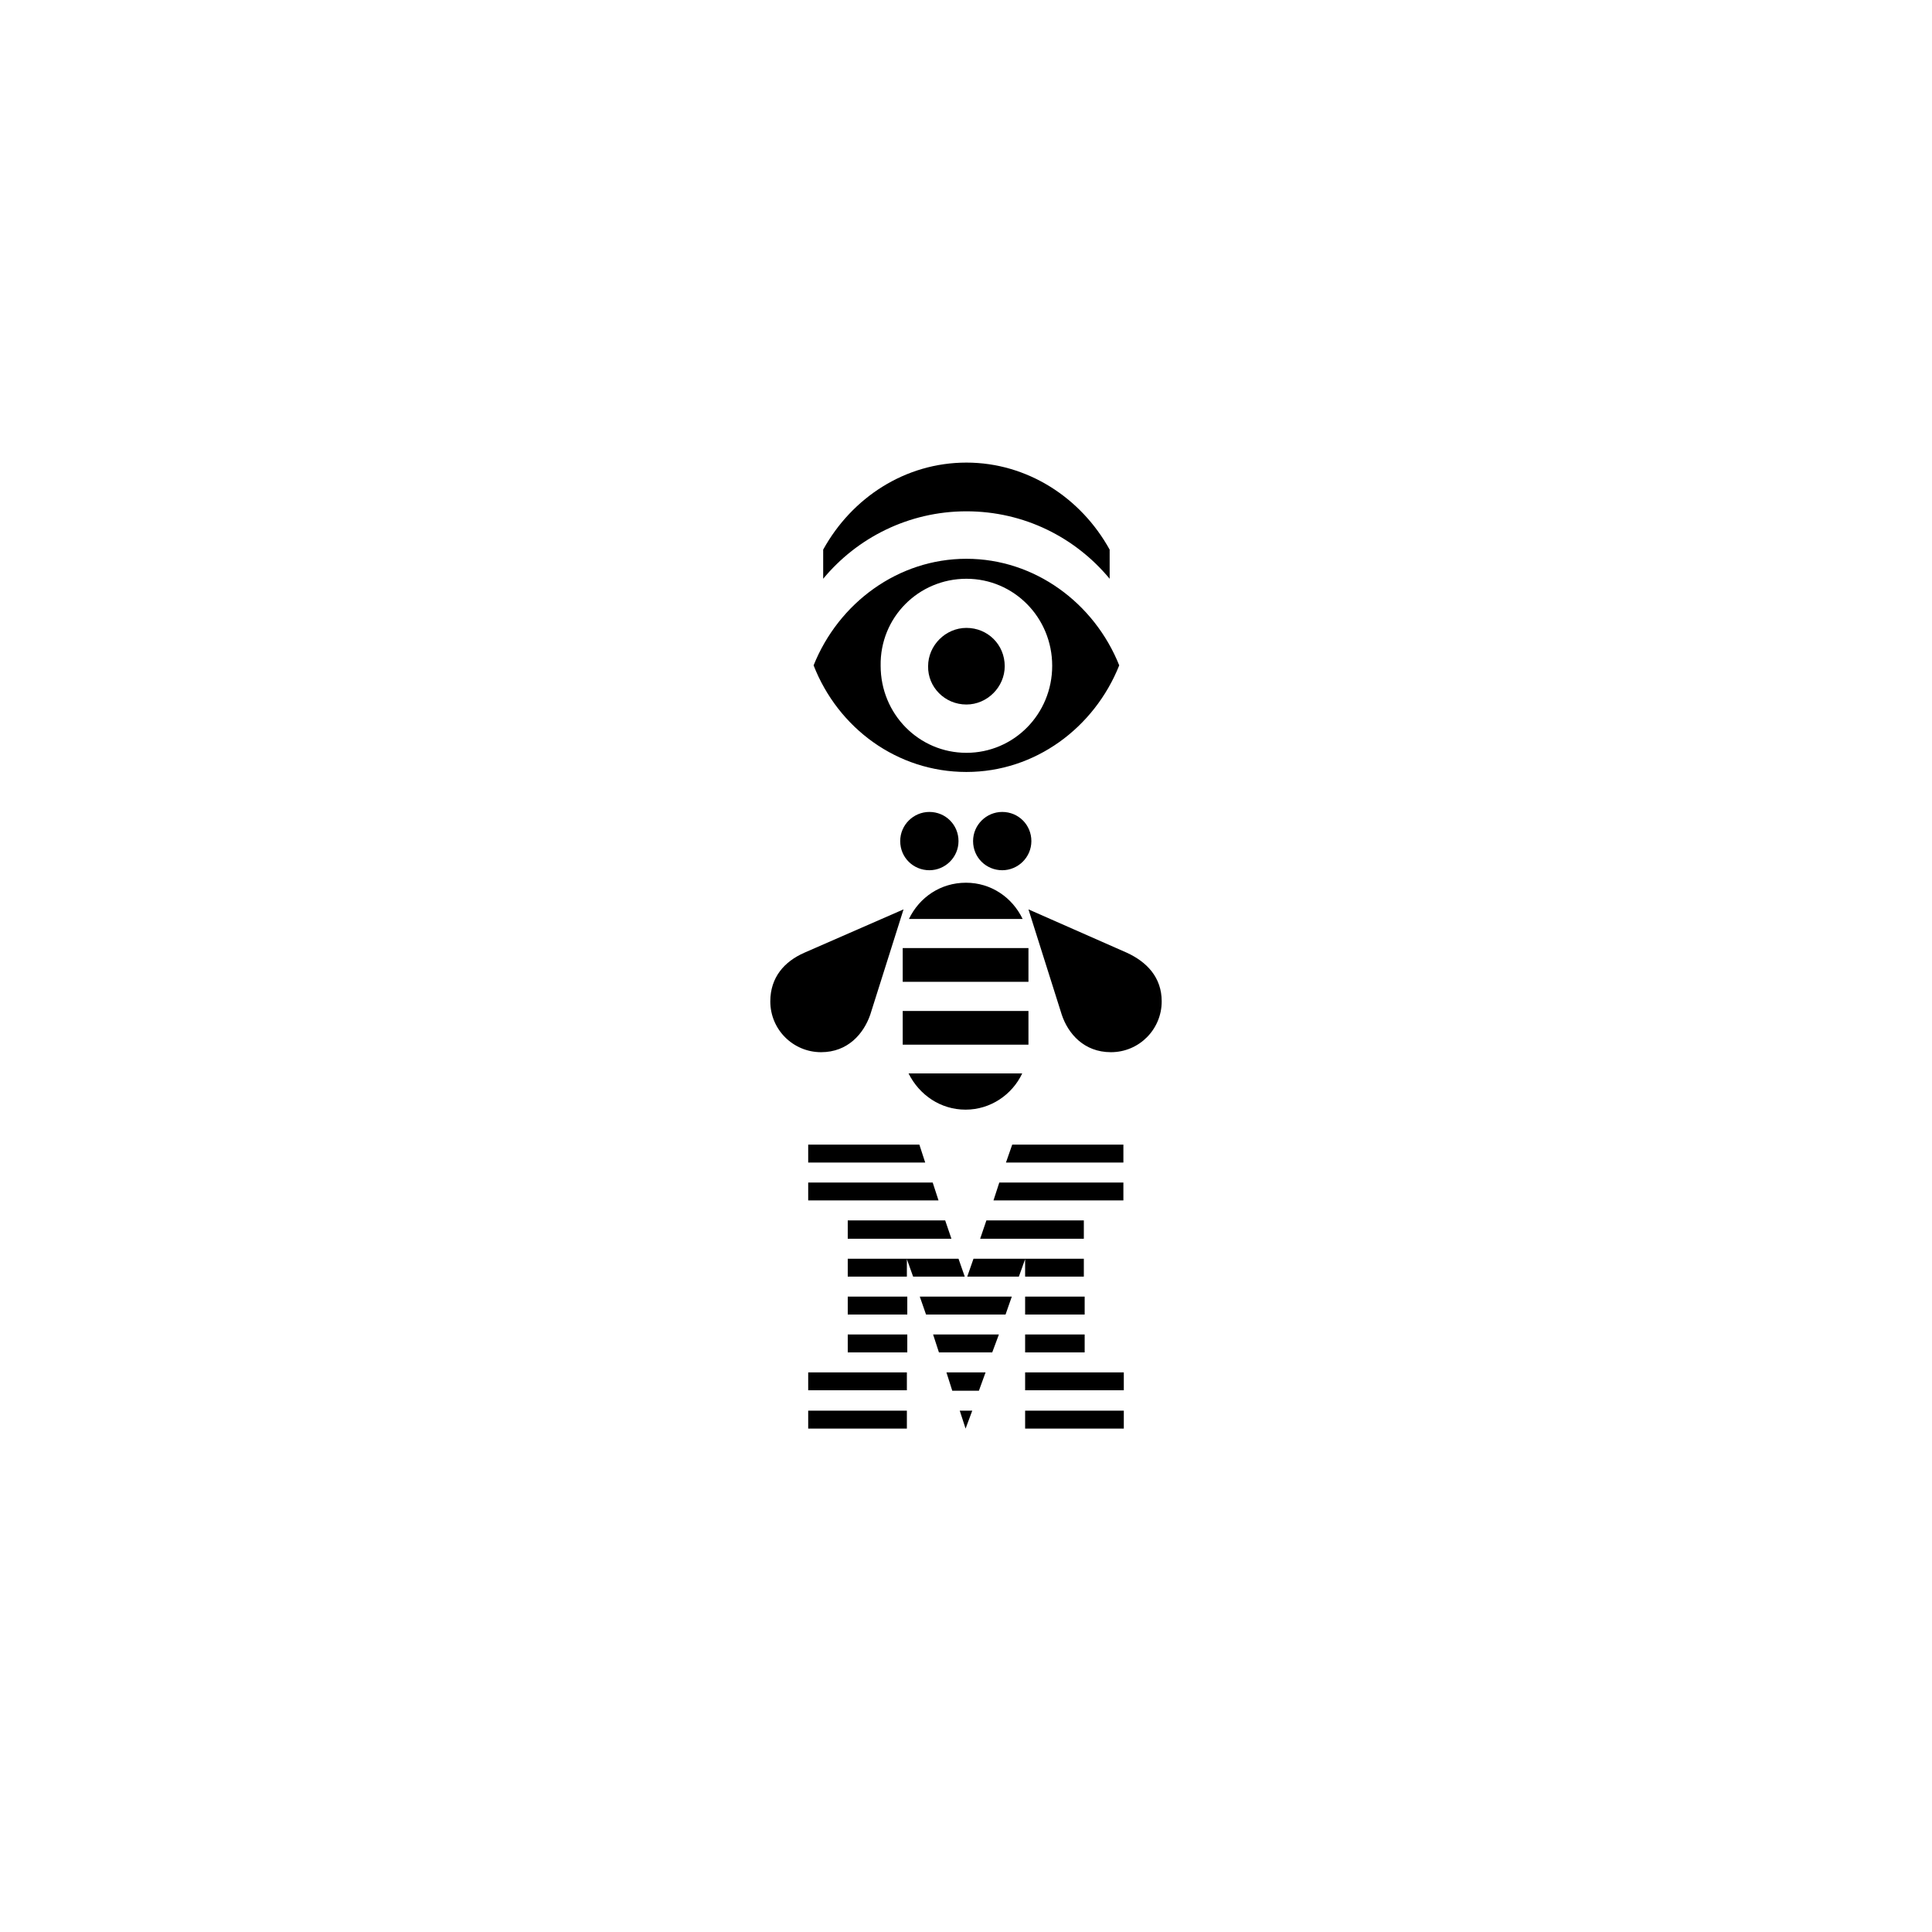 <svg xmlns="http://www.w3.org/2000/svg" viewBox="0 0 464 464"><path d="M223.2 209c3.8 0 7-3.1 7-7s-3.1-7-7-7c-3.8 0-7 3.1-7 7 0 4 3.2 7 7 7M240.7 209c3.8 0 7-3.1 7-7s-3.1-7-7-7c-3.8 0-7 3.1-7 7 0 4 3.2 7 7 7M193.2 228.8c-4.8 2.1-8.2 5.9-8.2 11.7 0 6.8 5.5 12.2 12.2 12.2 6.4 0 10.2-4.4 11.8-9l8-25.3-23.8 10.4zM270.6 228.8L247 218.4l8 25.3c1.5 4.5 5.3 9 11.8 9 6.8 0 12.2-5.5 12.2-12.2 0-5.8-3.6-9.5-8.4-11.7M218.3 220.7h27.3c-2.5-5.2-7.6-8.7-13.6-8.7-6.1 0-11.2 3.5-13.7 8.7M216.8 227.7H247v8.1h-30.2zM216.8 242.8H247v8.1h-30.2zM231.9 266.5c6 0 11.2-3.6 13.6-8.7h-27.3c2.6 5.2 7.7 8.7 13.7 8.7"/><g><path d="M232.1 169.2c5 0 9.2-4.2 9.2-9.2 0-5.2-4.1-9.2-9.2-9.2-5 0-9.2 4.2-9.2 9.2-.1 5 4 9.2 9.2 9.2"/><path d="M232.1 185.4c16.5 0 30.7-10.6 36.7-25.6-6-15-20.3-25.6-36.7-25.6s-30.7 10.6-36.7 25.6c5.9 15.1 20.1 25.6 36.7 25.6m0-46.4c11.4 0 20.6 9.3 20.6 20.9s-9.2 20.9-20.6 20.9c-11.4 0-20.6-9.3-20.6-20.9-.2-11.6 9.1-20.9 20.6-20.9"/><path d="M232.1 122.8c13.9 0 26.2 6.3 34.4 16.2v-7c-6.9-12.5-19.8-20.9-34.4-20.9-14.7 0-27.5 8.4-34.4 20.9v7c8.1-9.8 20.5-16.2 34.4-16.2"/></g><g><path d="M194.1 338.8h23.7v4.3h-23.7zM194.1 329.6h23.7v4.3h-23.7zM203.6 320.5h14.3v4.3h-14.3zM203.6 311.4h14.3v4.3h-14.3zM246.2 338.8h23.7v4.3h-23.7zM246.2 329.6h23.7v4.3h-23.7zM246.2 320.5h14.3v4.3h-14.3zM246.2 311.4h14.3v4.3h-14.3zM246.2 306.6h14.1v-4.3h-26.5l-1.5 4.3h12.4l1.5-4.2zM230.2 302.3h-26.6v4.3h14.2v-4.2l1.5 4.2h12.4zM260.3 293.1h-23.4l-1.5 4.4h24.9zM241.6 279.2h28.2v-4.3h-26.7zM231.9 343.1l1.6-4.3h-3zM228.7 334h6.4l1.6-4.4h-9.4zM225.5 324.8h12.8l1.6-4.3h-15.8zM222.4 315.7h19.1l1.5-4.3h-22.1zM227 293.1h-23.4v4.4h24.9zM238.6 288.3h31.2V284H240zM194.1 288.3h31.3L224 284h-29.9zM194.1 274.9v4.3h28.1l-1.4-4.3z"/></g></svg>